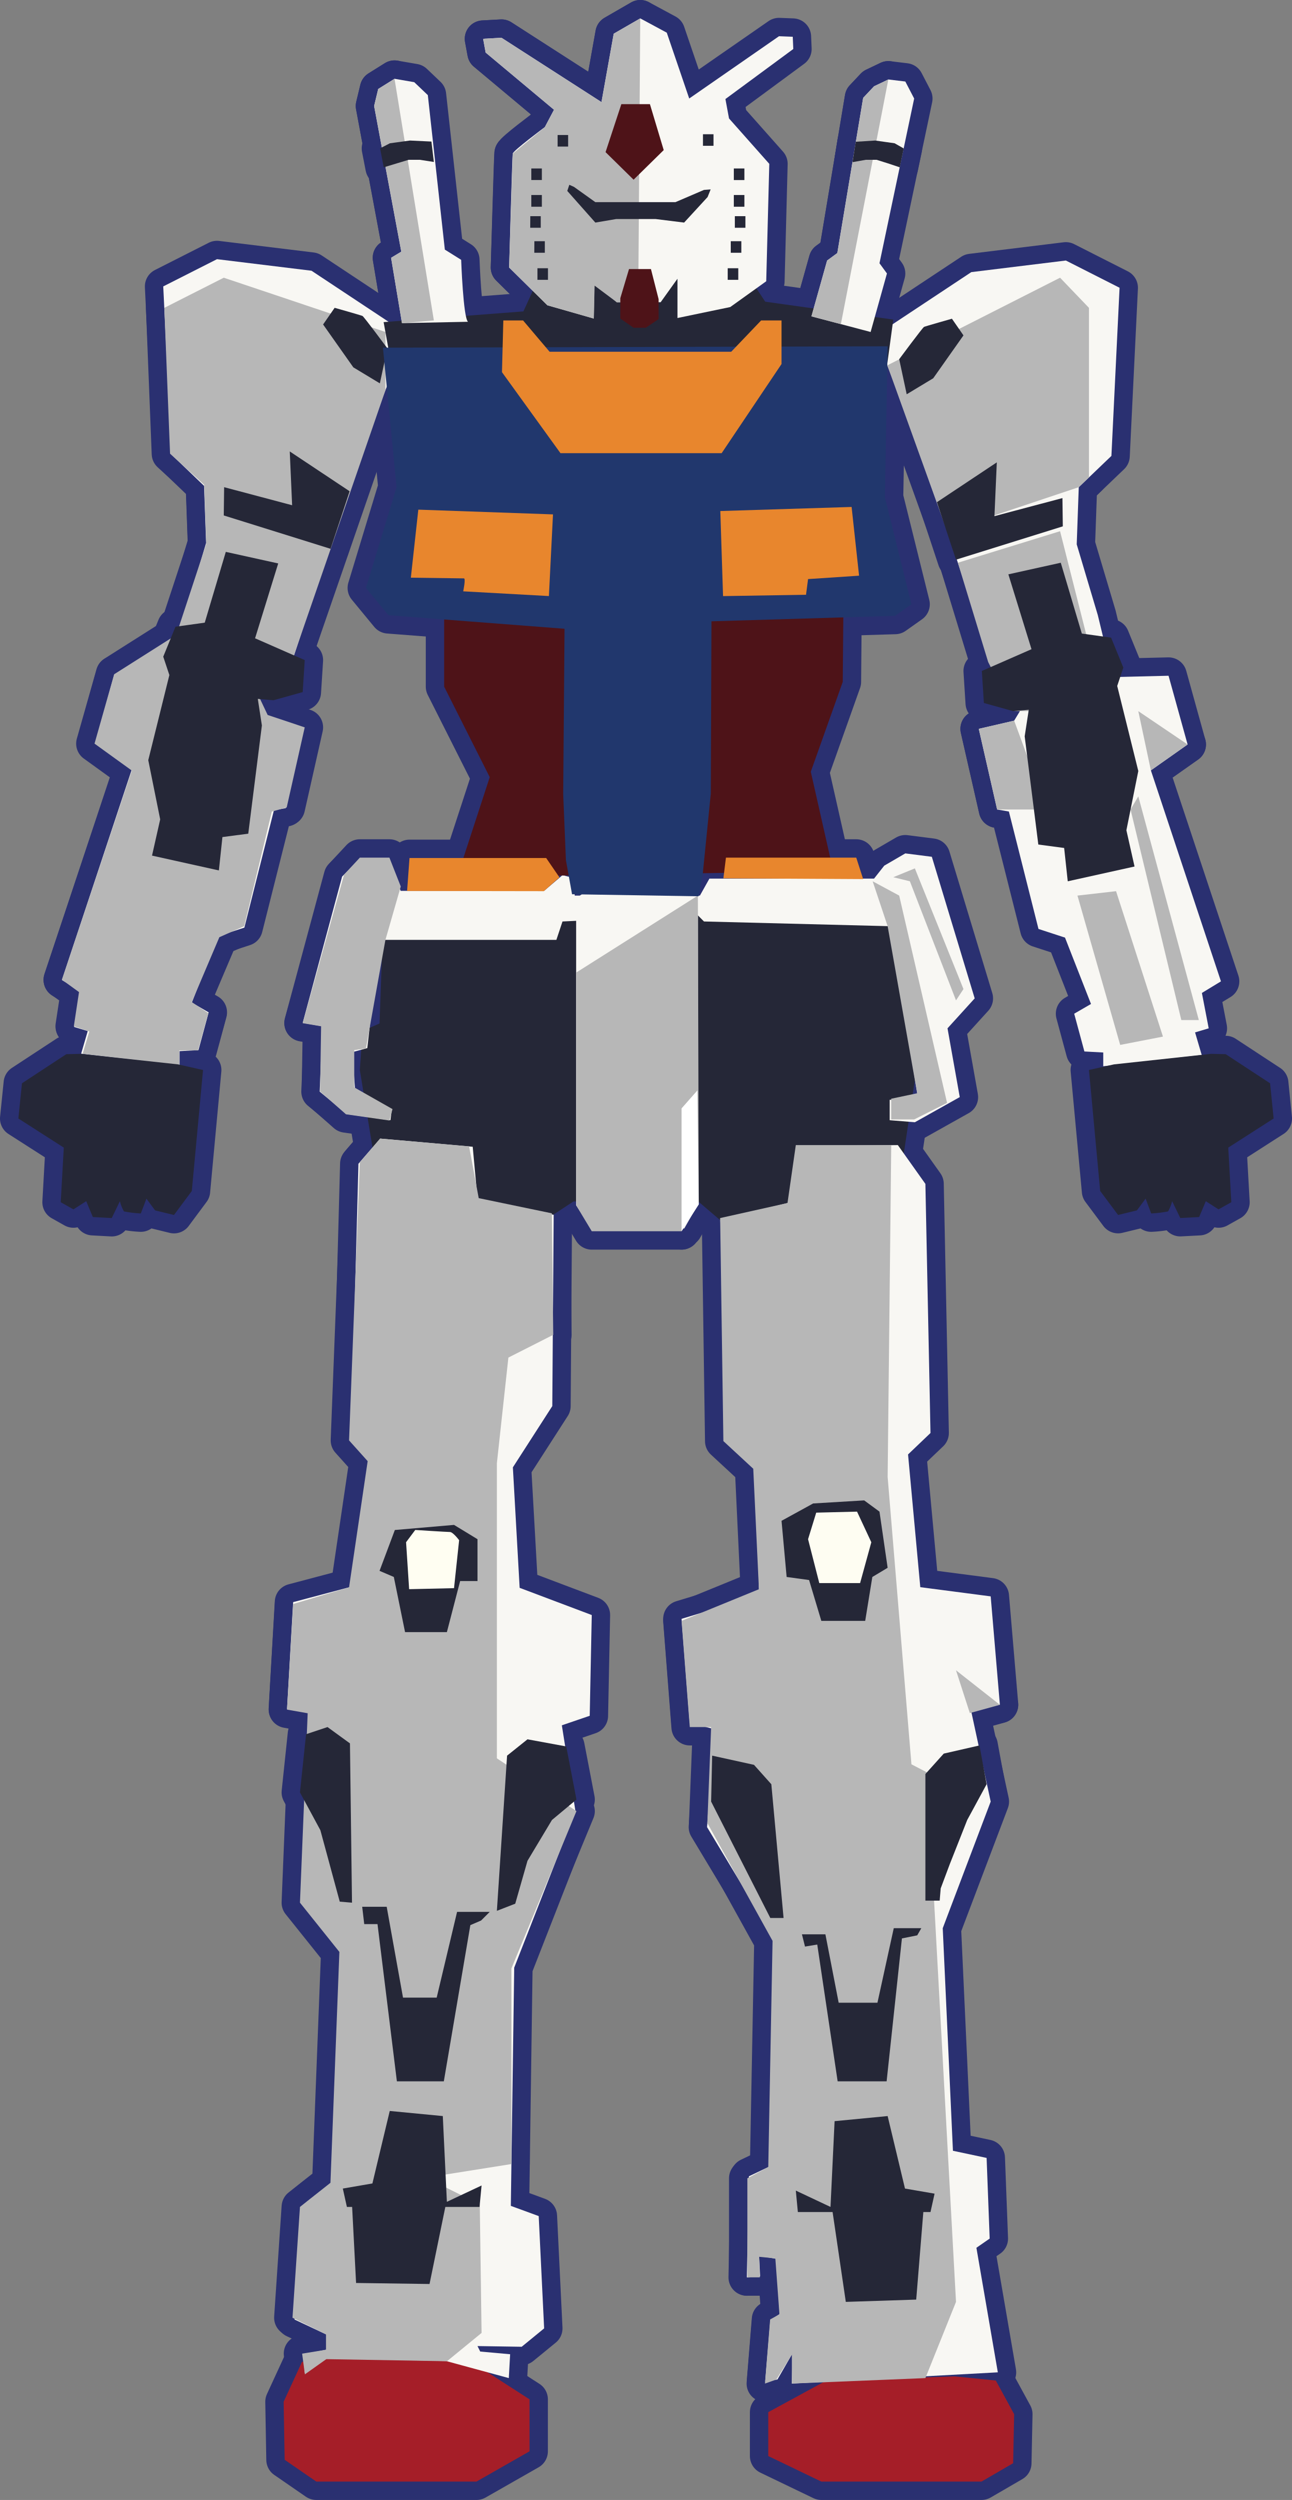 <svg xmlns="http://www.w3.org/2000/svg" viewBox="0 0 316.58 612.13"><rect x="0" y="0" width="316.58" height="612.13" fill="#808080" stroke="none"/><defs><style>.cls-1{fill:none;stroke:#2a3071;stroke-linejoin:round;stroke-width:9px;}.cls-2{fill:#a51e28;}.cls-3{fill:#252737;}.cls-4{fill:#f8f7f3;}.cls-5{fill:#b7b7b7;}.cls-6{fill:#fffef2;}.cls-7{fill:#fefdf2;}.cls-8{fill:#4e1318;}.cls-9{fill:#e8862d;}.cls-10{fill:#fff;}.cls-11{fill:#21376d;}</style></defs><g id="Layer_29" data-name="Layer 29"><polygon class="cls-1" points="188.25 590.63 202.5 582.88 234 581.88 244 582.88 248.5 591.13 248.25 603.13 240.5 607.63 201.25 607.63 188.25 601.38 188.25 590.63"/><polygon class="cls-1" points="129.75 587.49 115.5 578.31 84 577.13 74 578.31 69.5 588.08 69.75 602.29 77.5 607.63 116.75 607.63 129.75 600.22 129.75 587.49"/><polygon class="cls-1" points="140.5 294.19 135.17 297.69 92.83 290.51 88.17 262 88.83 252.44 93 250.6 94 222.46 217.33 222.46 224.17 264.4 219.33 296.58 176.5 298.79 171.33 294.38 140.5 294.19"/><path class="cls-1" d="M284.17,708.67l-15.34-4.17-29.16-.67-5.5,3.5-.34-4.5,5.84-1.16.16-3.5-8.16-3.84s1.5-26.66,1.5-27.33,7.5-6,7.5-6l2.5-56.17L233.33,592l1.84-46.33-5.34-.84,1.5-26.16,14.5-3.84,4.34-30.66-4.67-4.67,1.83-68.17,5.34-6.16,22.66,2,1.17,12.66,18.67,4-.34,46.84-9.66,15,1.66,29.5,17.67,6.66L304,546.5l-6.83,2.33,3.33,21-15,38.34-.83,58.33,6.83,2.5,1.33,27.5-5.5,4.5-10.83-.17.67,1.34,7.33.66Z" transform="translate(-159.5 -126.38)"/><polygon class="cls-1" points="194 583.63 194.25 576.13 190.5 582.63 187.5 583.13 188.75 568.13 191 566.63 190.5 553.13 186 552.38 186.25 557.38 183 557.63 183.5 532.88 188.75 530.38 190.25 475.63 173.25 447.38 175 423.38 169 421.88 167 396.38 186 390.63 185.25 359.13 178 351.88 176.5 298.63 193.75 294.38 196.25 280.63 220 280.38 226.75 289.88 228 350.88 222.5 356.13 225.5 388.63 242.75 390.88 245 417.38 238 419.13 242.75 441.13 231 472.13 233.5 526.63 241.75 528.38 242.5 548.13 239.25 550.38 244.5 580.88 194 583.63"/><polygon class="cls-1" points="218.38 280.38 195 280.38 192.96 294.57 176.46 298.25 177.25 352.86 184.57 359.63 185.96 389.13 167 396.88 169.02 422.88 174.25 422.88 173.32 446.38 189.3 475.23 188.25 530.61 183.13 533.37 183.13 557.62 186.18 557.62 186.01 552.59 189.98 552.98 190.99 566.67 188.71 567.93 187.44 583.63 190.23 582.64 194.03 576.55 194.03 583.63 226.75 582.29 234.25 563.63 227.16 433.99 223.33 432 217.5 361.65 218.38 280.38"/><polygon class="cls-1" points="245 417.43 237.64 419.46 234.25 408.98 245 417.43"/><polygon class="cls-1" points="114.94 280.69 93.13 278.79 88.17 284.57 85.53 352.69 90.09 357.77 85.53 388.67 71.84 392.75 70.33 418.61 75.39 419.5 73.5 465.88 83.16 477.94 80.97 534.47 73.5 540.38 71.67 567.51 79.88 571.58 79.88 575.35 74.03 576.3 74.71 581.37 79.95 577.65 109.53 578.16 118 571.23 117.56 539.75 104.38 533.2 125.31 529.88 125.31 481.99 141.25 443.46 121.75 430.54 121.75 387.63 121.75 358.27 124.57 332.41 135.56 326.84 135.22 297.09 117.3 293.37 114.94 280.69"/><polygon class="cls-1" points="86.25 539.75 109.25 539.75 105.25 559.25 87.25 559 86.25 539.75"/><polygon class="cls-1" points="204 541.56 226.25 541.56 224.5 563.07 207.25 563.63 204 541.56"/><polygon class="cls-1" points="195 536.38 203.5 540.38 204.5 519.38 217.5 518.13 221.75 535.88 229 537.13 228 541.63 195.5 541.63 195 536.38"/><polygon class="cls-1" points="118 535.13 109.5 539.13 108.5 518.13 95.5 516.88 91.25 534.63 84 535.88 85 540.38 117.5 540.38 118 535.13"/><polygon class="cls-1" points="88.75 466.88 94.75 466.88 98.75 489.13 107 489.13 112 468.13 120 468.13 117.88 470.25 115.25 471.38 108.75 509.63 97.25 509.63 92.5 471.13 89.25 471.13 88.75 466.88"/><polygon class="cls-1" points="196.5 473.63 202.25 473.63 205.5 490.38 215 490.38 219 472.13 225.75 472.13 224.75 473.88 221 474.63 217.25 509.63 205.25 509.63 200.25 476.13 197.25 476.63 196.5 473.63"/><polygon class="cls-1" points="75 424.63 80.25 422.88 85.75 426.88 86.25 465.88 83.25 465.63 78.5 448.13 73.5 438.88 75 424.63"/><polygon class="cls-1" points="121.75 467.88 124.25 429.88 129.25 425.88 138.75 427.63 141.25 440.63 135.25 445.63 129.25 455.63 126.25 466.13 121.75 467.88"/><polygon class="cls-1" points="192 469.63 188.75 469.63 174.25 441.13 174.5 429.88 184.75 432.13 189 436.88 192 469.63"/><polygon class="cls-1" points="226.75 465.38 226.75 434.38 231.25 429.38 240 427.38 241.75 436.88 237 445.63 232.75 456.38 230.5 462.38 230.25 465.38 226.75 465.38"/><polygon class="cls-1" points="99.25 399.63 109.5 399.63 112.75 387.13 117 387.13 117 376.88 111.25 373.38 96.75 374.63 93 384.63 96.5 386.13 99.25 399.63"/><path class="cls-1" d="M259,504l.75,11.5,11-.25L272,503.5s-1.5-2-2.25-2-8.5-.5-8.5-.5Z" transform="translate(-159.5 -126.38)"/><polygon class="cls-1" points="198.25 386.88 201.25 396.88 212 396.88 213.75 386.13 217.5 383.88 215.5 370.13 211.75 367.38 199.25 368.13 191.5 372.38 192.75 386.13 198.25 386.88"/><polygon class="cls-1" points="200 370.38 198 376.88 200.75 387.63 210.75 387.63 213.5 377.63 210 370.13 200 370.38"/><polygon class="cls-1" points="143.5 218.29 167.83 218.29 171 220.96 171 294.96 167.67 300.79 145 300.79 141.17 295.13 141.17 219.96 143.5 218.29"/><polygon class="cls-1" points="141.33 225.46 137.83 225.63 136.33 230.13 93 230.13 90 256.63 86.33 257.63 87 266.79 96 271.79 95.67 274.29 85 272.79 78.33 267.29 79 251.29 74.17 250.46 83.83 214.63 88.17 210.29 95.33 210.29 98.17 218.13 133.33 218.13 137.83 214.29 140.5 214.96 140.83 219.29 171.5 219.29 173.83 215.13 214.17 215.13 216.67 211.96 221.83 208.96 228.33 209.79 238.83 244.46 232.17 251.79 235.17 268.63 224.17 274.79 218 274.29 218 269.29 225 269.29 218.17 226.79 172.5 225.63 170.33 223.46 141.33 225.46"/><polygon class="cls-1" points="204.17 213.29 198.67 188.96 206.5 166.96 206.67 147.63 108.83 147.63 108.83 168.13 120 190.29 112 214.79 204.17 213.29"/><polygon class="cls-1" points="99.75 218.16 100.34 210.09 133.83 210.09 137.08 214.83 133.25 218.21 99.75 218.16"/><polygon class="cls-1" points="177.25 215.06 177.88 210 209.81 210 211.5 215.25 177.25 215.06"/><polygon class="cls-1" points="98.33 85.46 100.5 82.29 76.33 66.29 53.17 63.46 40 70.13 42 111.29 50 118.96 50.5 132.96 45.33 150.29 41.67 165.46 28 165.13 23.33 181.96 32.33 188.29 15.17 239.96 19.83 242.79 18.17 251.46 21.5 252.46 19.88 258 44 260.75 44 257.38 48.63 257.13 51.13 247.88 47 245.5 53.38 229.25 59.88 227.13 67.13 198.38 70 197.88 74.5 178.13 65.83 176.13 61.5 168.96 71.83 161.13 80.83 133.79 93.83 97.13 98.33 85.46"/><polygon class="cls-1" points="216 85.79 213.83 82.63 238 66.63 261.17 63.79 274.33 70.46 272.33 111.63 264.33 119.29 263.83 133.29 269 150.63 272.67 165.79 286.33 165.46 291 182.29 282 188.63 299.17 240.29 294.5 243.13 296.17 251.79 292.83 252.79 294.46 258.33 270.33 261.08 270.33 257.71 265.71 257.46 263.21 248.21 267.33 245.83 260.96 229.58 254.46 227.46 247.21 198.71 244.33 198.21 239.83 178.46 248.5 176.46 252.83 169.29 242.5 161.46 233.5 134.13 220.5 97.46 216 85.79"/><polygon class="cls-1" points="40.26 75.38 54.83 68 94.44 81.29 94.44 95.56 70.25 165.6 62.54 168.64 65.58 175.06 74.67 178.1 70.25 197.71 66.6 198.72 59.84 226.78 53.75 229.48 46.99 245.37 51.05 248.08 48.51 257.2 43.95 257.2 43.95 260.75 20.24 258.04 21.89 252.56 18.09 251.29 19.36 242.92 15.17 239.88 32.29 188.67 23.16 182.08 27.98 165.09 43.19 155.46 50.54 133.15 50.03 118.69 41.67 111.09 40.26 75.38"/><polygon class="cls-1" points="94.44 230.13 98.2 217.06 95.42 210 88.17 210 84.31 214.15 74.17 250.53 78.68 251.29 78.43 267.26 84.77 272.84 95.42 274.36 96.18 271.57 86.8 266.25 86.8 257.12 89.67 256.72 94.44 230.13"/><polygon class="cls-1" points="171 219.29 141.25 238.1 141.25 295.25 145 301.48 167 301.48 171.22 294.89 171 219.29"/><polygon class="cls-1" points="213.83 215.79 217.5 226.78 224.74 267.69 218.37 269.03 218.37 274.1 224 274.1 232.06 270.05 220.33 219.29 213.83 215.79"/><polygon class="cls-1" points="218.88 214.79 224.17 212.63 236.08 242.18 234.25 244.95 222.95 215.79 218.88 214.79"/><polygon class="cls-1" points="171.22 294.89 167 301.48 167 271.4 170.88 267 171.22 294.89"/><polygon class="cls-1" points="217.42 89.46 259.75 68 266.83 75.38 266.83 116.9 264.33 119.29 232.06 130.07 217.42 89.46"/><polygon class="cls-1" points="234.71 137.79 259.75 130.07 266.83 157.99 270.09 174.13 248.25 174.13 242.13 162.1 234.71 137.79"/><polygon class="cls-1" points="282 188.63 278.92 174.13 291 182.29 282 188.63"/><polygon class="cls-1" points="239.83 178.46 244.33 198.21 256.5 198.21 248.5 176.46 239.83 178.46"/><polygon class="cls-1" points="277.02 198.21 278.92 195 293.75 249.77 289.46 249.77 277.02 198.21"/><polygon class="cls-1" points="264.01 219.29 273.47 218.21 284.96 253.82 274.48 255.85 264.01 219.29"/><polygon class="cls-1" points="53.63 213.13 37.25 209.5 39.25 200.63 36.33 186.13 41.5 165.29 40 160.79 43 153.46 50.17 152.46 55.33 135.13 68.17 137.96 62.5 156.29 74.67 161.63 74.17 169.46 67 171.46 63.17 171.13 64.17 177.63 60.83 204.13 54.5 204.96 53.63 213.13"/><polygon class="cls-1" points="54.92 119.29 54.83 126.21 81 134.38 85.67 120.29 71 110.54 71.58 123.71 54.92 119.29"/><path class="cls-1" d="M254.42,211.67s-5.75-7.75-6.09-7.92-6.83-2-6.83-2l-2.83,4.08,7.41,10.5,6.5,3.92Z" transform="translate(-159.5 -126.38)"/><polygon class="cls-1" points="261.63 215.79 278 212.17 276 203.29 278.92 188.79 273.75 167.96 275.25 163.46 272.25 156.13 265.08 155.13 259.92 137.79 247.08 140.63 252.75 158.96 240.58 164.29 241.08 172.13 248.25 174.13 252.08 173.79 251.08 180.29 254.42 206.79 260.75 207.63 261.63 215.79"/><polygon class="cls-1" points="260.33 121.96 260.42 128.88 234.25 137.04 229.58 122.96 244.25 113.21 243.67 126.38 260.33 121.96"/><path class="cls-1" d="M379.83,214.33s5.75-7.75,6.09-7.91,6.83-2,6.83-2l2.83,4.08L388.17,219l-6.5,3.92Z" transform="translate(-159.5 -126.38)"/><path class="cls-1" d="M179.33,384.42l-3.58.08-10.87,7.13-.88,8.62,11.13,7.13-.75,13.37,3.12,1.75,3.13-2,1.62,3.88,4.63.25,2-4.13a9.25,9.25,0,0,0,1,2.5,28.09,28.09,0,0,0,4.12.5l1.38-3.62,2.12,2.87,4.63,1.13L206.5,418l2.75-29.62L203.13,387Z" transform="translate(-159.5 -126.38)"/><path class="cls-1" d="M456.25,384.42l3.58.08,10.88,7.13.87,8.62-11.12,7.13.75,13.37-3.13,1.75-3.12-2-1.63,3.88-4.62.24-2-4.12a9.59,9.59,0,0,1-1,2.5,28.37,28.37,0,0,1-4.13.5l-1.37-3.63-2.13,2.88-4.62,1.12L429.08,418l-2.75-29.63,6.13-1.37Z" transform="translate(-159.5 -126.38)"/><path class="cls-1" d="M291,195.5c-1.08,2.38-2.17,4.75-3.25,7.13l-34.25,2.62,3.88,21.5h118l3-22.12L347,200.25l-3.87-5.87Z" transform="translate(-159.5 -126.38)"/><polygon class="cls-1" points="217.5 84.79 216.83 121.79 223.33 147.96 219.33 150.79 174.33 152.13 174.17 194.29 172.17 214.29 171.17 219.46 140.17 218.96 138.67 210.63 138 194.46 138.33 153.96 95.17 150.63 89.67 143.96 97.17 119.29 93.83 85.13 217.5 84.79"/><polygon class="cls-1" points="134.67 86.13 179.17 86.13 186.5 78.46 191.5 78.46 191.5 89.13 176.83 110.96 137.33 110.96 123 91.13 123.33 78.46 128.17 78.46 134.67 86.13"/><polygon class="cls-1" points="177.17 145.96 176.5 125.13 208.67 124.13 210.5 140.96 198 141.79 197.5 145.63 177.17 145.96"/><path class="cls-1" d="M295,252.33l-1,20-21-1.16s.67-3.17.17-3.17l-13-.17L262,251.17Z" transform="translate(-159.5 -126.38)"/><path class="cls-1" d="M274.17,205.17c-1.17-1-1.67-15.17-1.67-15.17l-4-2.5-4.17-37.83L261,146.5l-4.83-.83-4,2.5-1,4.16L257.83,188l-2.5,1.5,2.67,16Z" transform="translate(-159.5 -126.38)"/><polygon class="cls-1" points="198.83 77.46 202.67 63.79 205.17 61.96 211.5 23.96 214.17 21.13 217.67 19.46 221.83 19.96 224 24.13 215.5 64.46 217.33 66.96 213.33 81.29 198.83 77.46"/><polygon class="cls-1" points="96.67 19.29 92.67 21.79 91.67 25.96 98.33 61.63 95.83 63.13 98.5 79.13 106.31 78.46 96.67 19.29"/><polygon class="cls-1" points="217.67 19.46 214.17 21.13 211.5 23.96 205.17 61.96 202.67 63.79 198.83 77.46 206.04 79.36 217.67 19.46"/><path class="cls-1" d="M252.63,162.71l2.41-1.25,4.92-.67,5.25.25.6,5-3.43-.53h-2.75l-2.79.84-3.31,1Z" transform="translate(-159.5 -126.38)"/><path class="cls-1" d="M380.94,162.73l-2.24-1.27-4.74-.67-4.77.3c-.27,1.65-.53,3.31-.8,5l3.25-.58h2.65l2.68.84,3,1Z" transform="translate(-159.5 -126.38)"/><path class="cls-1" d="M347.25,195.25,348,166.5l-9.87-11.12-.88-4.75,16.63-12.25-.13-3-3.37-.13-22,15.25-5.5-16.12-6.5-3.5-6.5,3.75-3,16.75-24.5-15.75-4.5.25.62,3.37,16.75,14L293,157.5s-7.75,5.75-7.87,6.5-.88,27.88-.88,27.88l9.38,9.25L305,204.38l.13-8.75,5.5,4.75h10.75l4.12-5.75v9.62l12.94-2.69Z" transform="translate(-159.5 -126.38)"/><polygon class="cls-1" points="156.88 4.5 150.38 8.25 147.38 25 122.88 9.25 118.38 9.5 119 12.88 135.75 26.88 133.5 31.13 125.63 37.63 124.75 65.5 134.13 74.75 145.5 78 145.7 69.94 151.13 74 156.38 74 156.88 4.5"/><polygon class="cls-1" points="155.25 80.25 152 78 152 73 154.13 65.88 159.5 65.88 161.38 73.25 161.38 78.13 158.25 80.25 155.25 80.25"/><polygon class="cls-1" points="155.25 44 148.38 37.25 152.25 25.5 159.25 25.5 162.63 36.75 155.25 44"/><polygon class="cls-1" points="140.63 45.75 145.88 49.5 165.5 49.5 172.5 46.5 174.13 46.38 173.38 48.25 167.63 54.5 160.63 53.63 151 53.63 145.88 54.5 139 46.75 139.5 45.25 140.63 45.75"/><path class="cls-1" d="M331.75,159.25h2.58v2.83l-2.58,0Z" transform="translate(-159.5 -126.38)"/><path class="cls-1" d="M296.13,159.44h2.58v2.83l-2.58,0Z" transform="translate(-159.5 -126.38)"/><path class="cls-1" d="M289.69,167.63h2.58v2.83l-2.58,0Z" transform="translate(-159.5 -126.38)"/><path class="cls-1" d="M289.69,174.13h2.58V177l-2.58,0Z" transform="translate(-159.5 -126.38)"/><path class="cls-1" d="M289.44,179.31H292v2.84l-2.58,0Z" transform="translate(-159.5 -126.38)"/><path class="cls-1" d="M290.44,185.44H293v2.83l-2.58,0Z" transform="translate(-159.5 -126.38)"/><path class="cls-1" d="M291.19,192.06h2.58v2.84l-2.58,0Z" transform="translate(-159.5 -126.38)"/><path class="cls-1" d="M341.9,167.63h-2.59v2.84l2.59,0Z" transform="translate(-159.5 -126.38)"/><path class="cls-1" d="M341.9,174.13h-2.59V177l2.59,0Z" transform="translate(-159.5 -126.38)"/><path class="cls-1" d="M342.15,179.31h-2.59v2.84l2.59,0Z" transform="translate(-159.5 -126.38)"/><path class="cls-1" d="M341.15,185.44h-2.59v2.83l2.59,0Z" transform="translate(-159.5 -126.38)"/><path class="cls-1" d="M340.4,192.06h-2.59v2.84l2.59,0Z" transform="translate(-159.5 -126.38)"/><polygon class="cls-2" points="188.25 590.63 202.5 582.88 234 581.88 244 582.88 248.5 591.13 248.25 603.13 240.5 607.63 201.25 607.63 188.25 601.38 188.25 590.63"/><polygon class="cls-2" points="129.75 587.49 115.5 578.31 84 577.13 74 578.31 69.5 588.08 69.75 602.29 77.5 607.63 116.75 607.63 129.75 600.22 129.75 587.49"/><polygon class="cls-3" points="140.5 294.19 135.17 297.69 92.83 290.51 88.17 262 88.83 252.44 93 250.6 94 222.46 217.33 222.46 224.17 264.4 219.33 296.58 176.5 298.79 171.33 294.38 140.5 294.19"/><path class="cls-4" d="M284.17,708.67l-15.34-4.17-29.16-.67-5.5,3.5-.34-4.5,5.84-1.16.16-3.5-8.16-3.84s1.5-26.66,1.5-27.33,7.5-6,7.5-6l2.5-56.17L233.33,592l1.84-46.33-5.34-.84,1.5-26.16,14.5-3.84,4.34-30.66-4.67-4.67,1.83-68.17,5.34-6.16,22.66,2,1.17,12.66,18.67,4-.34,46.84-9.66,15,1.66,29.5,17.67,6.66L304,546.5l-6.83,2.33,3.33,21-15,38.34-.83,58.33,6.83,2.5,1.33,27.5-5.5,4.5-10.83-.17.67,1.34,7.33.66Z" transform="translate(-159.5 -126.38)"/><polygon class="cls-4" points="194 583.63 194.25 576.13 190.5 582.63 187.5 583.13 188.75 568.13 191 566.63 190.5 553.13 186 552.38 186.25 557.38 183 557.63 183.5 532.88 188.75 530.38 190.25 475.63 173.25 447.38 175 423.38 169 421.88 167 396.38 186 390.63 185.25 359.13 178 351.88 176.5 298.63 193.75 294.38 196.25 280.63 220 280.38 226.75 289.88 228 350.88 222.5 356.13 225.5 388.63 242.75 390.88 245 417.38 238 419.13 242.75 441.13 231 472.13 233.5 526.63 241.75 528.38 242.5 548.13 239.25 550.38 244.5 580.88 194 583.63"/><polygon class="cls-5" points="218.38 280.38 195 280.38 192.96 294.57 176.46 298.25 177.25 352.86 184.57 359.63 185.96 389.13 167 396.88 169.02 422.88 174.25 422.88 173.32 446.38 189.3 475.23 188.25 530.61 183.13 533.37 183.13 557.62 186.18 557.62 186.01 552.59 189.98 552.98 190.99 566.67 188.71 567.93 187.44 583.63 190.23 582.64 194.03 576.55 194.03 583.63 226.75 582.29 234.25 563.63 227.16 433.99 223.33 432 217.5 361.65 218.38 280.38"/><polygon class="cls-5" points="245 417.43 237.64 419.46 234.25 408.98 245 417.43"/><polygon class="cls-5" points="114.94 280.69 93.13 278.79 88.17 284.57 85.53 352.69 90.09 357.77 85.53 388.67 71.84 392.75 70.33 418.61 75.39 419.5 73.5 465.88 83.16 477.94 80.97 534.47 73.5 540.38 71.67 567.51 79.88 571.58 79.88 575.35 74.03 576.3 74.71 581.37 79.95 577.65 109.53 578.16 118 571.23 117.56 539.75 104.38 533.2 125.31 529.88 125.31 481.99 141.25 443.46 121.75 430.54 121.75 387.63 121.75 358.27 124.57 332.41 135.56 326.84 135.22 297.09 117.3 293.37 114.94 280.69"/><polygon class="cls-3" points="86.25 539.75 109.25 539.75 105.25 559.25 87.25 559 86.25 539.75"/><polygon class="cls-3" points="204 541.56 226.25 541.56 224.5 563.07 207.25 563.63 204 541.56"/><polygon class="cls-3" points="195 536.38 203.5 540.38 204.5 519.38 217.5 518.13 221.75 535.88 229 537.13 228 541.63 195.5 541.63 195 536.38"/><polygon class="cls-3" points="118 535.13 109.5 539.13 108.5 518.13 95.5 516.88 91.25 534.63 84 535.88 85 540.38 117.5 540.38 118 535.13"/><polygon class="cls-3" points="88.75 466.88 94.75 466.88 98.75 489.13 107 489.13 112 468.13 120 468.13 117.88 470.25 115.25 471.38 108.75 509.63 97.25 509.63 92.5 471.13 89.25 471.13 88.75 466.88"/><polygon class="cls-3" points="196.5 473.63 202.25 473.63 205.5 490.38 215 490.38 219 472.13 225.75 472.13 224.75 473.88 221 474.63 217.25 509.63 205.25 509.63 200.25 476.13 197.25 476.63 196.5 473.63"/><polygon class="cls-3" points="75 424.63 80.25 422.88 85.75 426.88 86.25 465.88 83.25 465.63 78.5 448.13 73.5 438.88 75 424.63"/><polygon class="cls-3" points="121.75 467.88 124.25 429.88 129.25 425.88 138.75 427.63 141.25 440.63 135.25 445.63 129.25 455.63 126.25 466.13 121.75 467.88"/><polygon class="cls-3" points="192 469.63 188.75 469.63 174.25 441.13 174.5 429.88 184.75 432.13 189 436.88 192 469.63"/><polygon class="cls-3" points="226.75 465.38 226.75 434.38 231.25 429.38 240 427.38 241.75 436.88 237 445.63 232.75 456.38 230.5 462.38 230.25 465.38 226.75 465.38"/><polygon class="cls-3" points="99.25 399.63 109.5 399.63 112.75 387.13 117 387.13 117 376.88 111.25 373.38 96.75 374.63 93 384.63 96.5 386.13 99.25 399.63"/><path class="cls-6" d="M259,504l.75,11.5,11-.25L272,503.5s-1.5-2-2.25-2-8.5-.5-8.5-.5Z" transform="translate(-159.5 -126.38)"/><polygon class="cls-3" points="198.25 386.88 201.25 396.88 212 396.88 213.75 386.13 217.5 383.88 215.5 370.13 211.75 367.38 199.25 368.13 191.5 372.38 192.75 386.13 198.25 386.88"/><polygon class="cls-7" points="200 370.38 198 376.88 200.75 387.63 210.75 387.63 213.5 377.63 210 370.13 200 370.38"/><polygon class="cls-4" points="143.5 218.29 167.83 218.29 171 220.96 171 294.96 167.67 300.79 145 300.79 141.17 295.13 141.17 219.96 143.5 218.29"/><polygon class="cls-4" points="141.33 225.46 137.83 225.63 136.33 230.13 93 230.13 90 256.63 86.33 257.63 87 266.79 96 271.79 95.67 274.29 85 272.79 78.33 267.29 79 251.29 74.17 250.46 83.83 214.63 88.17 210.29 95.33 210.29 98.17 218.13 133.33 218.13 137.83 214.29 140.5 214.96 140.83 219.29 171.5 219.29 173.83 215.13 214.17 215.13 216.67 211.96 221.83 208.96 228.33 209.79 238.83 244.46 232.17 251.79 235.17 268.63 224.17 274.79 218 274.29 218 269.29 225 269.29 218.17 226.79 172.5 225.63 170.33 223.46 141.33 225.46"/><polygon class="cls-8" points="204.17 213.29 198.67 188.96 206.5 166.96 206.67 147.63 108.83 147.63 108.83 168.13 120 190.29 112 214.79 204.17 213.29"/><polygon class="cls-9" points="99.75 218.16 100.34 210.09 133.83 210.09 137.08 214.83 133.25 218.21 99.75 218.16"/><polygon class="cls-9" points="177.25 215.06 177.88 210 209.81 210 211.5 215.25 177.25 215.06"/><polygon class="cls-4" points="98.33 85.46 100.5 82.29 76.33 66.29 53.17 63.46 40 70.13 42 111.29 50 118.96 50.5 132.96 45.33 150.29 41.67 165.46 28 165.13 23.33 181.96 32.33 188.29 15.17 239.96 19.83 242.79 18.17 251.46 21.5 252.46 19.88 258 44 260.75 44 257.38 48.63 257.13 51.13 247.88 47 245.5 53.38 229.25 59.88 227.13 67.13 198.38 70 197.88 74.5 178.13 65.83 176.13 61.5 168.96 71.83 161.13 80.83 133.79 93.83 97.13 98.33 85.46"/><polygon class="cls-4" points="216 85.79 213.83 82.63 238 66.63 261.17 63.79 274.33 70.46 272.33 111.63 264.33 119.29 263.83 133.29 269 150.63 272.67 165.79 286.33 165.46 291 182.29 282 188.63 299.17 240.29 294.5 243.13 296.17 251.79 292.83 252.79 294.46 258.33 270.33 261.08 270.33 257.71 265.71 257.46 263.21 248.21 267.33 245.83 260.96 229.58 254.46 227.46 247.21 198.71 244.33 198.21 239.83 178.46 248.5 176.46 252.83 169.29 242.5 161.46 233.5 134.13 220.5 97.46 216 85.79"/><polygon class="cls-5" points="40.26 75.38 54.83 68 94.44 81.29 94.44 95.56 70.25 165.6 62.54 168.64 65.58 175.06 74.67 178.1 70.25 197.71 66.6 198.72 59.84 226.78 53.75 229.48 46.99 245.37 51.05 248.08 48.51 257.2 43.95 257.2 43.95 260.75 20.24 258.04 21.89 252.56 18.09 251.29 19.36 242.92 15.17 239.88 32.29 188.67 23.16 182.08 27.98 165.09 43.19 155.46 50.54 133.15 50.03 118.69 41.67 111.09 40.26 75.38"/><polygon class="cls-5" points="94.44 230.13 98.2 217.06 95.42 210 88.17 210 84.31 214.15 74.17 250.53 78.68 251.29 78.43 267.26 84.77 272.84 95.42 274.36 96.18 271.57 86.8 266.25 86.8 257.12 89.67 256.72 94.44 230.13"/><polygon class="cls-5" points="171 219.29 141.25 238.1 141.25 295.25 145 301.48 167 301.48 171.22 294.89 171 219.29"/><polygon class="cls-5" points="213.83 215.79 217.5 226.78 224.74 267.69 218.37 269.03 218.37 274.1 224 274.1 232.06 270.05 220.33 219.29 213.83 215.79"/><polygon class="cls-5" points="218.88 214.79 224.17 212.63 236.08 242.18 234.25 244.95 222.95 215.79 218.88 214.79"/><polygon class="cls-10" points="171.22 294.89 167 301.48 167 271.4 170.88 267 171.22 294.89"/><polygon class="cls-5" points="217.42 89.46 259.75 68 266.83 75.38 266.83 116.9 264.33 119.29 232.06 130.07 217.42 89.46"/><polygon class="cls-5" points="234.71 137.79 259.75 130.07 266.83 157.99 270.09 174.13 248.25 174.13 242.13 162.1 234.71 137.79"/><polygon class="cls-5" points="282 188.63 278.92 174.13 291 182.29 282 188.63"/><polygon class="cls-5" points="239.83 178.46 244.33 198.21 256.5 198.21 248.5 176.46 239.83 178.46"/><polygon class="cls-5" points="277.02 198.21 278.92 195 293.75 249.77 289.46 249.77 277.02 198.21"/><polygon class="cls-5" points="264.01 219.29 273.47 218.21 284.96 253.82 274.48 255.85 264.01 219.29"/><polygon class="cls-3" points="53.63 213.13 37.25 209.5 39.25 200.63 36.33 186.13 41.5 165.29 40 160.79 43 153.46 50.17 152.46 55.33 135.13 68.17 137.96 62.5 156.29 74.67 161.63 74.17 169.46 67 171.46 63.17 171.13 64.17 177.63 60.83 204.13 54.5 204.96 53.63 213.13"/><polygon class="cls-3" points="54.92 119.29 54.83 126.21 81 134.38 85.67 120.29 71 110.54 71.58 123.71 54.92 119.29"/><path class="cls-3" d="M254.42,211.67s-5.75-7.75-6.09-7.92-6.83-2-6.83-2l-2.83,4.08,7.41,10.5,6.5,3.92Z" transform="translate(-159.5 -126.38)"/><polygon class="cls-3" points="261.63 215.79 278 212.17 276 203.29 278.92 188.79 273.75 167.96 275.25 163.46 272.25 156.13 265.08 155.13 259.92 137.79 247.08 140.63 252.75 158.96 240.58 164.29 241.08 172.13 248.25 174.13 252.08 173.79 251.08 180.29 254.42 206.79 260.75 207.63 261.63 215.79"/><polygon class="cls-3" points="260.33 121.96 260.42 128.88 234.25 137.04 229.58 122.96 244.25 113.21 243.67 126.38 260.33 121.96"/><path class="cls-3" d="M379.83,214.33s5.75-7.75,6.09-7.91,6.83-2,6.83-2l2.83,4.08L388.17,219l-6.5,3.92Z" transform="translate(-159.5 -126.38)"/><path class="cls-3" d="M179.33,384.42l-3.58.08-10.87,7.13-.88,8.62,11.13,7.13-.75,13.37,3.12,1.75,3.13-2,1.62,3.88,4.63.25,2-4.13a9.25,9.25,0,0,0,1,2.5,28.09,28.09,0,0,0,4.12.5l1.38-3.62,2.12,2.87,4.63,1.13L206.5,418l2.75-29.62L203.13,387Z" transform="translate(-159.5 -126.38)"/><path class="cls-3" d="M456.25,384.42l3.58.08,10.88,7.13.87,8.62-11.12,7.13.75,13.37-3.13,1.75-3.12-2-1.63,3.88-4.62.24-2-4.12a9.59,9.59,0,0,1-1,2.5,28.37,28.37,0,0,1-4.13.5l-1.37-3.63-2.13,2.88-4.62,1.12L429.08,418l-2.75-29.63,6.13-1.37Z" transform="translate(-159.5 -126.38)"/><path class="cls-3" d="M291,195.5c-1.08,2.38-2.17,4.75-3.25,7.13l-34.25,2.62,3.88,21.5h118l3-22.12L347,200.25l-3.87-5.87Z" transform="translate(-159.5 -126.38)"/><polygon class="cls-11" points="217.5 84.79 216.83 121.79 223.33 147.96 219.33 150.79 174.33 152.13 174.17 194.29 172.17 214.29 171.17 219.46 140.17 218.96 138.67 210.63 138 194.46 138.33 153.96 95.17 150.63 89.67 143.96 97.17 119.29 93.83 85.13 217.5 84.79"/><polygon class="cls-9" points="134.67 86.13 179.17 86.13 186.5 78.46 191.5 78.46 191.5 89.13 176.83 110.96 137.33 110.96 123 91.13 123.33 78.46 128.17 78.46 134.67 86.13"/><polygon class="cls-9" points="177.17 145.96 176.5 125.13 208.67 124.13 210.5 140.96 198 141.79 197.5 145.63 177.17 145.96"/><path class="cls-9" d="M295,252.33l-1,20-21-1.16s.67-3.17.17-3.17l-13-.17L262,251.17Z" transform="translate(-159.5 -126.38)"/><path class="cls-4" d="M274.17,205.17c-1.17-1-1.67-15.17-1.67-15.17l-4-2.5-4.17-37.83L261,146.5l-4.83-.83-4,2.5-1,4.16L257.83,188l-2.5,1.5,2.67,16Z" transform="translate(-159.5 -126.38)"/><polygon class="cls-4" points="198.83 77.46 202.67 63.79 205.17 61.96 211.5 23.96 214.17 21.13 217.67 19.46 221.83 19.96 224 24.13 215.5 64.46 217.33 66.96 213.33 81.29 198.83 77.46"/><polygon class="cls-5" points="96.67 19.29 92.67 21.79 91.67 25.96 98.33 61.63 95.83 63.13 98.5 79.13 106.31 78.46 96.67 19.29"/><polygon class="cls-5" points="217.67 19.46 214.17 21.13 211.5 23.96 205.17 61.96 202.67 63.79 198.83 77.46 206.04 79.36 217.67 19.46"/><path class="cls-3" d="M252.63,162.71l2.41-1.25,4.92-.67,5.25.25.6,5-3.43-.53h-2.75l-2.79.84-3.31,1Z" transform="translate(-159.5 -126.38)"/><path class="cls-3" d="M380.94,162.73l-2.24-1.27-4.74-.67-4.77.3c-.27,1.65-.53,3.31-.8,5l3.25-.58h2.65l2.68.84,3,1Z" transform="translate(-159.5 -126.38)"/><path class="cls-4" d="M347.25,195.25,348,166.5l-9.87-11.12-.88-4.75,16.63-12.25-.13-3-3.37-.13-22,15.25-5.5-16.12-6.5-3.5-6.5,3.75-3,16.75-24.5-15.75-4.5.25.62,3.37,16.75,14L293,157.5s-7.75,5.75-7.87,6.5-.88,27.88-.88,27.88l9.38,9.25L305,204.38l.13-8.75,5.5,4.75h10.75l4.12-5.75v9.62l12.94-2.69Z" transform="translate(-159.5 -126.38)"/><polygon class="cls-5" points="156.88 4.5 150.38 8.25 147.38 25 122.88 9.25 118.38 9.5 119 12.88 135.75 26.88 133.5 31.13 125.63 37.63 124.75 65.5 134.13 74.75 145.5 78 145.7 69.94 151.13 74 156.38 74 156.88 4.5"/><polygon class="cls-8" points="155.25 80.25 152 78 152 73 154.13 65.88 159.5 65.88 161.38 73.25 161.38 78.13 158.25 80.25 155.25 80.25"/><polygon class="cls-8" points="155.25 44 148.38 37.25 152.25 25.5 159.25 25.5 162.63 36.75 155.25 44"/><polygon class="cls-3" points="140.63 45.75 145.88 49.5 165.5 49.5 172.5 46.5 174.13 46.38 173.38 48.25 167.63 54.5 160.63 53.63 151 53.63 145.88 54.5 139 46.75 139.5 45.25 140.63 45.75"/><path class="cls-3" d="M331.75,159.25h2.58v2.83l-2.58,0Z" transform="translate(-159.5 -126.38)"/><path class="cls-3" d="M296.13,159.44h2.58v2.83l-2.58,0Z" transform="translate(-159.5 -126.38)"/><path class="cls-3" d="M289.69,167.63h2.58v2.83l-2.58,0Z" transform="translate(-159.5 -126.38)"/><path class="cls-3" d="M289.69,174.13h2.58V177l-2.58,0Z" transform="translate(-159.5 -126.38)"/><path class="cls-3" d="M289.44,179.31H292v2.84l-2.58,0Z" transform="translate(-159.5 -126.38)"/><path class="cls-3" d="M290.44,185.44H293v2.83l-2.58,0Z" transform="translate(-159.5 -126.38)"/><path class="cls-3" d="M291.19,192.06h2.58v2.84l-2.58,0Z" transform="translate(-159.5 -126.38)"/><path class="cls-3" d="M341.9,167.63h-2.59v2.84l2.59,0Z" transform="translate(-159.5 -126.38)"/><path class="cls-3" d="M341.9,174.13h-2.59V177l2.59,0Z" transform="translate(-159.5 -126.38)"/><path class="cls-3" d="M342.15,179.31h-2.59v2.84l2.59,0Z" transform="translate(-159.5 -126.38)"/><path class="cls-3" d="M341.15,185.44h-2.59v2.83l2.59,0Z" transform="translate(-159.5 -126.38)"/><path class="cls-3" d="M340.4,192.06h-2.59v2.84l2.59,0Z" transform="translate(-159.5 -126.38)"/></g></svg>